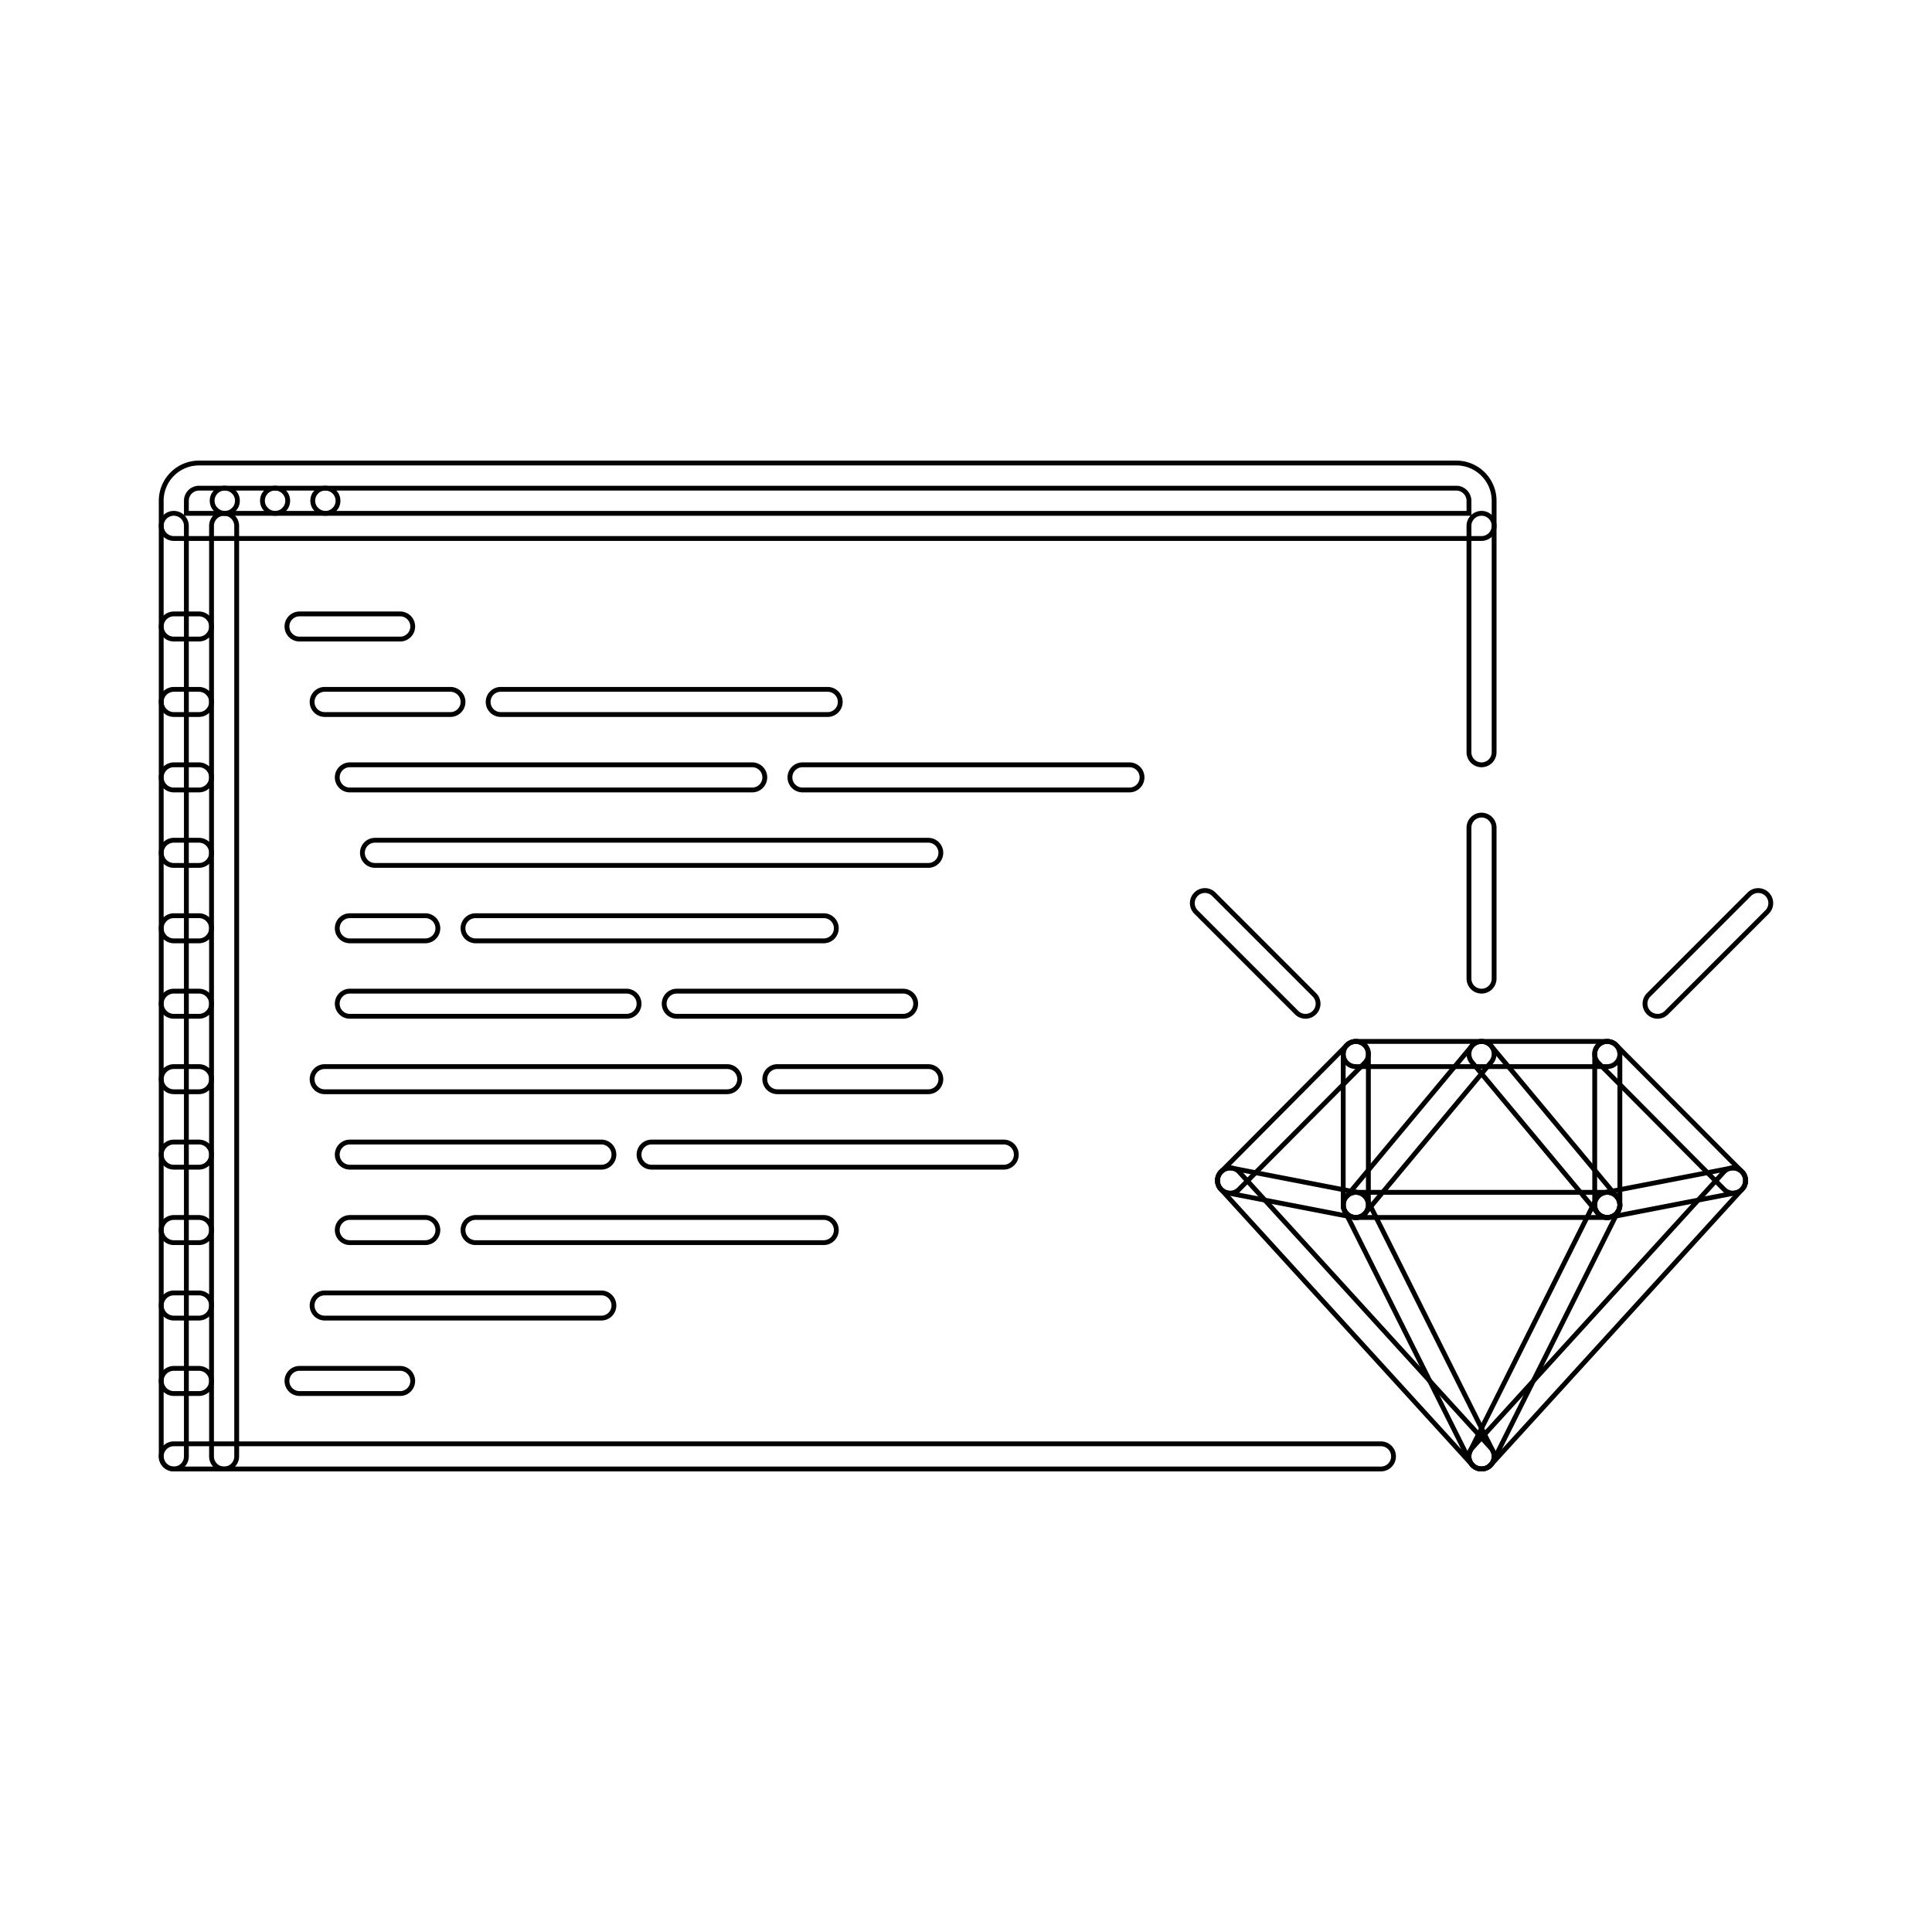 <!DOCTYPE svg PUBLIC "-//W3C//DTD SVG 1.1//EN" "http://www.w3.org/Graphics/SVG/1.1/DTD/svg11.dtd">
<!-- Uploaded to: SVG Repo, www.svgrepo.com, Transformed by: SVG Repo Mixer Tools -->
<svg width="256px" height="256px" viewBox="-102.4 -102.4 1228.80 1228.80" fill="#000000" class="icon" version="1.1" xmlns="http://www.w3.org/2000/svg" stroke="#000000" stroke-width="3.072" transform="rotate(0)">
<g id="SVGRepo_bgCarrier" stroke-width="0"/>
<g id="SVGRepo_tracerCarrier" stroke-linecap="round" stroke-linejoin="round" stroke="#CCCCCC" stroke-width="10.24"/>
<g id="SVGRepo_iconCarrier">
<path d="M40.61 224.088c-4.414 0-8.076-3.576-8.076-7.998s3.498-7.998 7.918-7.998h0.156c4.42 0 7.998 3.576 7.998 7.998s-3.576 7.998-7.996 7.998zM72.6 224.088c-4.414 0-8.076-3.576-8.076-7.998s3.498-7.998 7.918-7.998h0.158c4.42 0 7.998 3.576 7.998 7.998s-3.578 7.998-7.998 7.998zM104.59 224.088c-4.414 0-8.076-3.576-8.076-7.998s3.498-7.998 7.918-7.998h0.156c4.42 0 7.998 3.576 7.998 7.998s-3.576 7.998-7.996 7.998z" fill=""/>
<path d="M839.894 240.084H8.144a7.994 7.994 0 0 1-7.998-7.998v-15.996c0-13.23 10.762-23.994 23.992-23.994h799.764c13.23 0 23.992 10.762 23.992 23.994v15.996a7.994 7.994 0 0 1-8 7.998zM16.14 224.088h815.758v-7.998c0-4.342-3.672-7.998-7.996-7.998H24.138a8.008 8.008 0 0 0-7.998 7.998v7.998z" fill=""/>
<path d="M839.894 384.04a7.992 7.992 0 0 1-7.996-7.998v-143.956a7.994 7.994 0 0 1 7.996-7.998c4.422 0 8 3.578 8 7.998v143.956a7.994 7.994 0 0 1-8 7.998zM8.144 831.902a7.994 7.994 0 0 1-7.998-7.998V232.086a7.994 7.994 0 0 1 7.998-7.998 7.994 7.994 0 0 1 7.998 7.998v591.818a7.996 7.996 0 0 1-7.998 7.998z" fill=""/>
<path d="M775.914 831.902H8.144c-4.42 0-7.998-3.578-7.998-7.998s3.578-7.998 7.998-7.998h767.77c4.422 0 8 3.578 8 7.998s-3.578 7.998-8 7.998zM839.894 831.902a7.912 7.912 0 0 1-5.386-2.094 7.996 7.996 0 0 1-0.532-11.292l159.95-175.446a7.96 7.96 0 0 1 11.308-0.516 7.98 7.98 0 0 1 0.516 11.292L845.8 829.292a7.944 7.944 0 0 1-5.906 2.61z" fill=""/>
<path d="M839.878 831.902a7.83 7.83 0 0 1-3.558-0.844 7.99 7.99 0 0 1-3.578-10.73l79.976-159.952c1.98-3.936 6.762-5.576 10.73-3.578a8.012 8.012 0 0 1 3.578 10.732l-79.976 159.95a8.024 8.024 0 0 1-7.172 4.422z" fill=""/>
<path d="M919.856 671.952a8.008 8.008 0 0 1-7.84-6.482 8.006 8.006 0 0 1 6.324-9.372l79.976-15.496a8 8 0 0 1 9.372 6.342 7.996 7.996 0 0 1-6.324 9.374l-79.976 15.494c-0.516 0.092-1.032 0.14-1.532 0.14z" fill=""/>
<path d="M999.848 656.458a7.936 7.936 0 0 1-5.672-2.36l-79.972-80.476a7.978 7.978 0 0 1 0.032-11.308 7.98 7.98 0 0 1 11.308 0.032l79.972 80.476a8.004 8.004 0 0 1-0.032 11.308 8.008 8.008 0 0 1-5.636 2.328z" fill=""/>
<path d="M919.872 671.952a7.99 7.99 0 0 1-7.996-7.998v-95.97c0-4.42 3.574-7.998 7.996-7.998s7.996 3.578 7.996 7.998v95.97a7.992 7.992 0 0 1-7.996 7.998z" fill=""/>
<path d="M919.872 671.952a8.016 8.016 0 0 1-6.152-2.874l-79.976-95.972a7.998 7.998 0 0 1 1.032-11.262 8.01 8.01 0 0 1 11.262 1.016l79.976 95.97a8.002 8.002 0 0 1-6.142 13.122z" fill=""/>
<path d="M759.906 671.952a7.962 7.962 0 0 1-5.11-1.86 8 8 0 0 1-1.032-11.262l79.976-95.97a8.03 8.03 0 0 1 11.278-1.016 7.998 7.998 0 0 1 1.016 11.262l-79.976 95.972a8.008 8.008 0 0 1-6.152 2.874z" fill=""/>
<path d="M919.872 671.952h-159.95c-4.422 0-8-3.576-8-7.998a7.994 7.994 0 0 1 8-7.996h159.95a7.99 7.99 0 0 1 7.996 7.996 7.992 7.992 0 0 1-7.996 7.998z" fill=""/>
<path d="M839.894 831.902a8 8 0 0 1-7.152-4.422l-79.976-159.95a7.992 7.992 0 0 1 3.578-10.732c3.938-1.998 8.746-0.358 10.73 3.578l79.976 159.952a8.004 8.004 0 0 1-7.156 11.574zM679.946 656.458a7.99 7.99 0 0 1-5.64-2.328 7.986 7.986 0 0 1-0.032-11.308l79.976-80.476c3.11-3.138 8.168-3.124 11.308-0.032a8.008 8.008 0 0 1 0.032 11.308l-79.976 80.476a7.95 7.95 0 0 1-5.668 2.36z" fill=""/>
<path d="M759.922 671.952c-0.5 0-1.016-0.046-1.532-0.14l-79.976-15.494a8.004 8.004 0 0 1-6.324-9.374c0.84-4.326 5.028-7.108 9.372-6.342l79.976 15.496a7.992 7.992 0 0 1 6.324 9.372 7.988 7.988 0 0 1-7.84 6.482z" fill=""/>
<path d="M839.894 831.902a7.982 7.982 0 0 1-5.918-2.61l-159.954-175.446a8.002 8.002 0 0 1 0.532-11.292c3.25-2.984 8.344-2.766 11.292 0.516l159.954 175.446a7.98 7.98 0 0 1-0.516 11.292 7.944 7.944 0 0 1-5.39 2.094zM759.922 671.952c-4.422 0-8-3.576-8-7.998v-95.97a7.994 7.994 0 0 1 8-7.998 7.994 7.994 0 0 1 7.996 7.998v95.97a7.992 7.992 0 0 1-7.996 7.998z" fill=""/>
<path d="M919.872 575.98h-159.95c-4.422 0-8-3.578-8-7.998s3.578-7.998 8-7.998h159.95c4.422 0 7.996 3.578 7.996 7.998s-3.576 7.998-7.996 7.998zM839.894 527.996a7.994 7.994 0 0 1-7.996-7.998v-95.97a7.994 7.994 0 0 1 7.996-7.998c4.422 0 8 3.578 8 7.998v95.97a7.994 7.994 0 0 1-8 7.998zM727.93 543.99a7.966 7.966 0 0 1-5.652-2.342l-63.98-63.982a7.996 7.996 0 1 1 11.308-11.31l63.98 63.98a8 8 0 0 1-5.656 13.654zM951.864 543.99a7.996 7.996 0 0 1-5.656-13.652l63.996-63.98a7.996 7.996 0 1 1 11.308 11.31l-63.996 63.982a7.986 7.986 0 0 1-5.652 2.34z" fill=""/>
<path d="M40.134 831.902a7.994 7.994 0 0 1-7.998-7.998V232.086a7.994 7.994 0 0 1 7.998-7.998 7.994 7.994 0 0 1 7.998 7.998v591.818a7.996 7.996 0 0 1-7.998 7.998z" fill=""/>
<path d="M24.138 304.064H8.144c-4.42 0-7.998-3.578-7.998-7.998s3.578-7.998 7.998-7.998h15.994c4.42 0 7.998 3.578 7.998 7.998s-3.578 7.998-7.998 7.998z" fill=""/>
<path d="M24.138 352.048H8.144c-4.42 0-7.998-3.576-7.998-7.998s3.578-7.998 7.998-7.998h15.994c4.42 0 7.998 3.576 7.998 7.998s-3.578 7.998-7.998 7.998z" fill=""/>
<path d="M24.138 400.036H8.144a7.994 7.994 0 0 1-7.998-7.998 7.994 7.994 0 0 1 7.998-7.998h15.994a7.994 7.994 0 0 1 7.998 7.998 7.994 7.994 0 0 1-7.998 7.998z" fill=""/>
<path d="M24.138 448.02H8.144a7.994 7.994 0 0 1-7.998-7.998 7.994 7.994 0 0 1 7.998-7.998h15.994a7.994 7.994 0 0 1 7.998 7.998 7.994 7.994 0 0 1-7.998 7.998z" fill=""/>
<path d="M24.138 496.004H8.144a7.994 7.994 0 0 1-7.998-7.998 7.994 7.994 0 0 1 7.998-7.998h15.994a7.994 7.994 0 0 1 7.998 7.998 7.994 7.994 0 0 1-7.998 7.998z" fill=""/>
<path d="M24.138 543.99H8.144a7.994 7.994 0 0 1-7.998-7.998 7.992 7.992 0 0 1 7.998-7.996h15.994a7.992 7.992 0 0 1 7.998 7.996 7.994 7.994 0 0 1-7.998 7.998z" fill=""/>
<path d="M24.138 591.976H8.144c-4.42 0-7.998-3.578-7.998-7.998s3.578-7.998 7.998-7.998h15.994c4.42 0 7.998 3.578 7.998 7.998s-3.578 7.998-7.998 7.998z" fill=""/>
<path d="M24.138 639.96H8.144c-4.42 0-7.998-3.578-7.998-7.998s3.578-7.998 7.998-7.998h15.994c4.42 0 7.998 3.578 7.998 7.998s-3.578 7.998-7.998 7.998z" fill=""/>
<path d="M24.138 687.946H8.144a7.992 7.992 0 0 1-7.998-7.996 7.994 7.994 0 0 1 7.998-7.998h15.994a7.994 7.994 0 0 1 7.998 7.998 7.992 7.992 0 0 1-7.998 7.996z" fill=""/>
<path d="M24.138 735.932H8.144a7.994 7.994 0 0 1-7.998-7.998 7.992 7.992 0 0 1 7.998-7.996h15.994a7.992 7.992 0 0 1 7.998 7.996 7.994 7.994 0 0 1-7.998 7.998z" fill=""/>
<path d="M24.138 783.916H8.144a7.994 7.994 0 0 1-7.998-7.998 7.992 7.992 0 0 1 7.998-7.996h15.994a7.992 7.992 0 0 1 7.998 7.996 7.994 7.994 0 0 1-7.998 7.998z" fill=""/>
<path d="M152.098 304.064h-63.98c-4.42 0-7.998-3.578-7.998-7.998s3.578-7.998 7.998-7.998h63.98c4.42 0 7.998 3.578 7.998 7.998s-3.576 7.998-7.998 7.998zM424.016 352.048H216.08c-4.42 0-7.998-3.576-7.998-7.998s3.578-7.998 7.998-7.998h207.936c4.42 0 7.998 3.576 7.998 7.998s-3.578 7.998-7.998 7.998zM184.088 352.048H104.114c-4.42 0-7.998-3.576-7.998-7.998s3.576-7.998 7.998-7.998h79.976c4.42 0 7.998 3.576 7.998 7.998s-3.58 7.998-8 7.998zM615.964 400.036H408.02a7.994 7.994 0 0 1-7.998-7.998 7.994 7.994 0 0 1 7.998-7.998h207.944a7.992 7.992 0 0 1 7.996 7.998 7.992 7.992 0 0 1-7.996 7.998zM376.03 400.036H120.108a7.994 7.994 0 0 1-7.998-7.998 7.994 7.994 0 0 1 7.998-7.998h255.922a7.994 7.994 0 0 1 7.998 7.998 7.994 7.994 0 0 1-7.998 7.998zM168.094 496.004H120.108a7.994 7.994 0 0 1-7.998-7.998 7.994 7.994 0 0 1 7.998-7.998h47.986a7.994 7.994 0 0 1 7.998 7.998 7.994 7.994 0 0 1-7.998 7.998zM421.516 496.004H200.084a7.994 7.994 0 0 1-7.998-7.998 7.994 7.994 0 0 1 7.998-7.998h221.432a7.994 7.994 0 0 1 7.998 7.998 7.994 7.994 0 0 1-7.998 7.998zM168.094 687.946H120.108a7.992 7.992 0 0 1-7.998-7.996 7.994 7.994 0 0 1 7.998-7.998h47.986a7.994 7.994 0 0 1 7.998 7.998 7.994 7.994 0 0 1-7.998 7.996zM421.516 687.946H200.084a7.992 7.992 0 0 1-7.998-7.996 7.992 7.992 0 0 1 7.998-7.998h221.432a7.994 7.994 0 0 1 7.998 7.998 7.992 7.992 0 0 1-7.998 7.996zM487.996 448.02H136.104a7.994 7.994 0 0 1-7.998-7.998 7.994 7.994 0 0 1 7.998-7.998h351.892a7.994 7.994 0 0 1 7.998 7.998 7.994 7.994 0 0 1-7.998 7.998zM472 543.99h-143.956a7.994 7.994 0 0 1-7.998-7.998 7.992 7.992 0 0 1 7.998-7.996H472a7.992 7.992 0 0 1 7.998 7.996 7.994 7.994 0 0 1-7.998 7.998zM360.036 591.976H104.114c-4.42 0-7.998-3.578-7.998-7.998s3.576-7.998 7.998-7.998h255.922c4.42 0 7.998 3.578 7.998 7.998s-3.578 7.998-7.998 7.998zM280.06 735.932H104.114a7.994 7.994 0 0 1-7.998-7.998 7.992 7.992 0 0 1 7.998-7.996h175.946a7.992 7.992 0 0 1 7.998 7.996 7.994 7.994 0 0 1-7.998 7.998zM535.988 639.96H312.05c-4.42 0-7.998-3.578-7.998-7.998s3.578-7.998 7.998-7.998h223.938c4.422 0 8 3.578 8 7.998s-3.578 7.998-8 7.998zM280.06 639.96H120.108c-4.42 0-7.998-3.578-7.998-7.998s3.578-7.998 7.998-7.998h159.952c4.42 0 7.998 3.578 7.998 7.998s-3.578 7.998-7.998 7.998zM152.098 783.916h-63.98a7.994 7.994 0 0 1-7.998-7.998 7.992 7.992 0 0 1 7.998-7.996h63.98a7.992 7.992 0 0 1 7.998 7.996 7.992 7.992 0 0 1-7.998 7.998zM487.996 591.976h-95.97c-4.42 0-7.998-3.578-7.998-7.998s3.576-7.998 7.998-7.998h95.97c4.422 0 7.998 3.578 7.998 7.998s-3.578 7.998-7.998 7.998zM296.054 543.99H120.108a7.994 7.994 0 0 1-7.998-7.998 7.992 7.992 0 0 1 7.998-7.996h175.946a7.992 7.992 0 0 1 7.998 7.996 7.992 7.992 0 0 1-7.998 7.998z" fill=""/>
</g>
</svg>